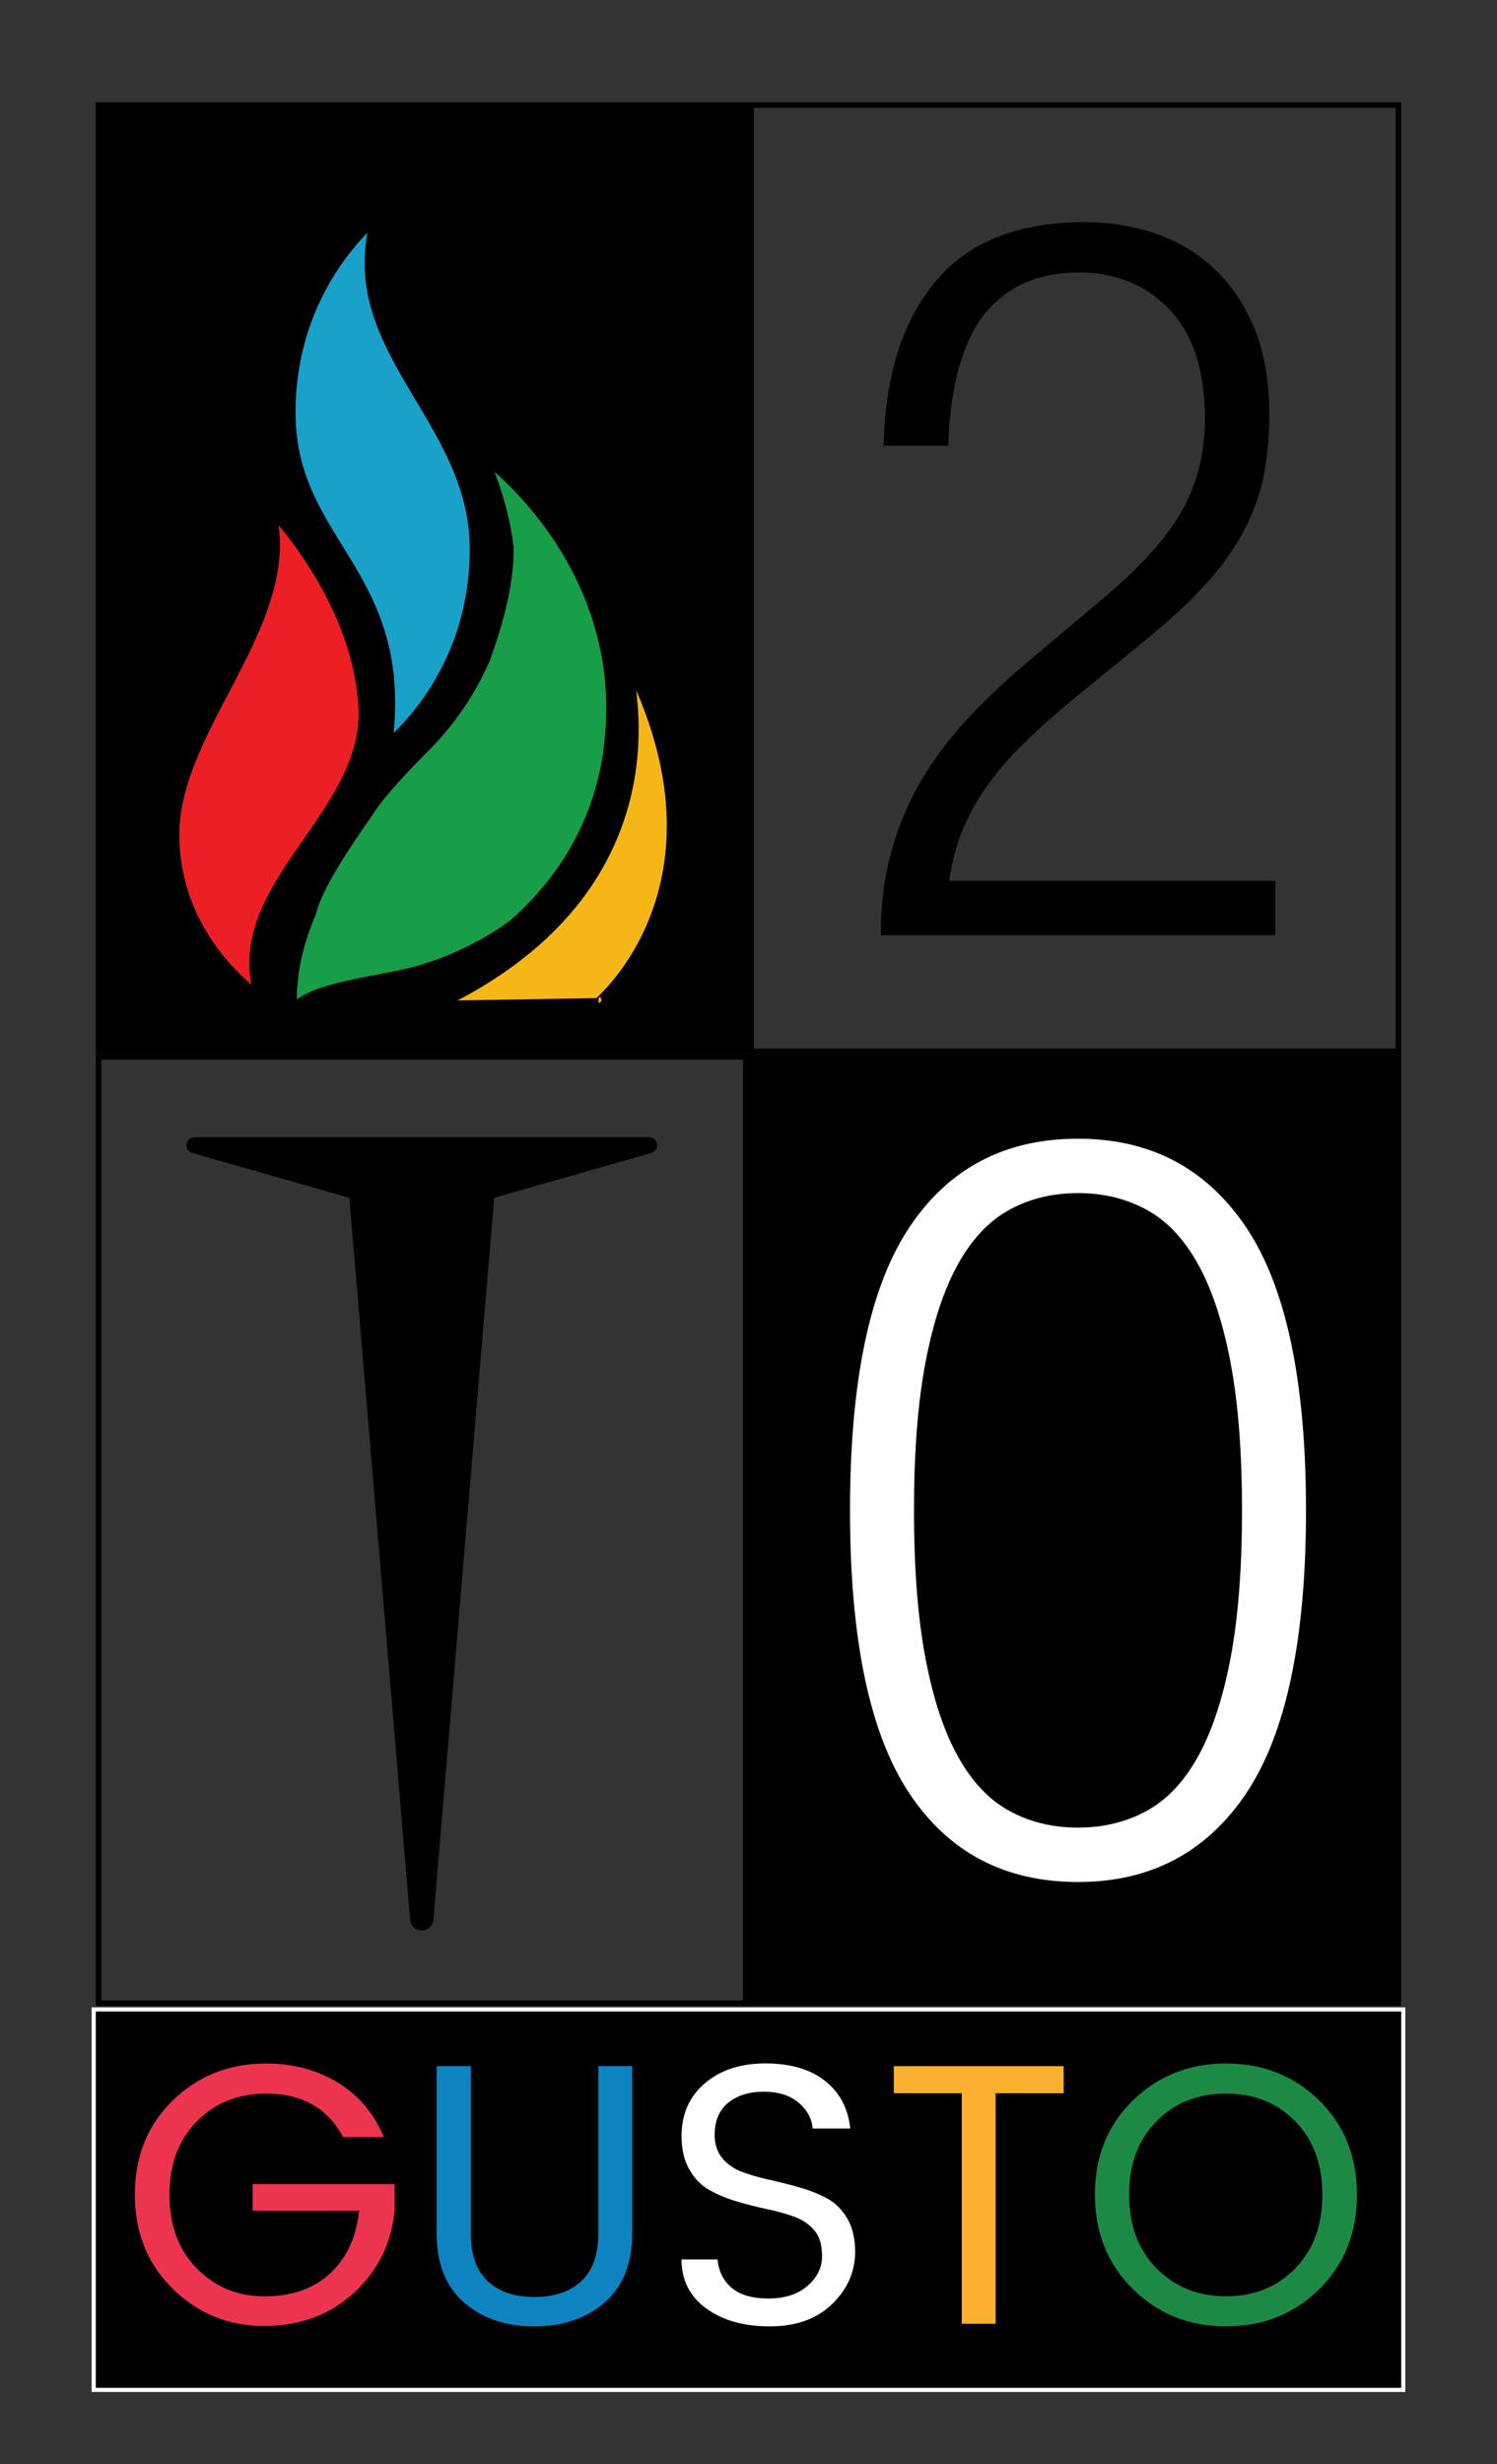<?xml version="1.0" encoding="utf-8"?>
<!-- Generator: Adobe Illustrator 23.0.1, SVG Export Plug-In . SVG Version: 6.00 Build 0)  -->
<svg version="1.1" id="Layer_1" xmlns="http://www.w3.org/2000/svg" xmlns:xlink="http://www.w3.org/1999/xlink" x="0px" y="0px"
	 viewBox="0 0 270.64 445.28" style="enable-background:new 0 0 270.64 445.28;" xml:space="preserve">
<rect x="0" y="0" width="270.64" height="445.28" fill="#333333" stroke="none"/>
<style type="text/css">
	.st0{fill:#1AA1CA;stroke:#000000;stroke-width:3;stroke-miterlimit:10;}
	.st1{fill:#EC2024;stroke:#000000;stroke-width:3;stroke-miterlimit:10;}
	.st2{fill:#189D49;stroke:#000000;stroke-width:3;stroke-linecap:round;stroke-linejoin:round;stroke-miterlimit:10;}
	.st3{fill:#F7B618;stroke:#000000;stroke-width:2;stroke-miterlimit:10;}
	.st4{enable-background:new    ;}
	.st5{fill:#FFFFFF;}
	.st6{fill:#EC344F;}
	.st7{fill:#0D84C0;}
	.st8{fill:#FBB030;}
	.st9{fill:#1C8A44;}
</style>
<g>
	<rect x="17.82" y="18.99" width="117" height="171"/>
	<path d="M134.32,19.49v170h-116v-170H134.32 M135.32,18.49h-118v172h118V18.49L135.32,18.49z"/>
</g>
<g>
	<rect x="135.82" y="190.99" width="117" height="171"/>
	<path d="M252.32,191.49v170h-116v-170H252.32 M253.32,190.49h-118v172h118V190.49L253.32,190.49z"/>
</g>
<path class="st0" d="M69.18,136.18c0,0,17.25-12.33,17.25-36.98S60.55,62.22,69.18,37.57c0,0-17.25,12.33-17.25,36.98
	S74.3,103.72,69.18,136.18z"/>
<path class="st1" d="M66.3,127.76c-1.14-21.48-19-38.47-19-38.47c8.63,20.74-16.37,40.72-16.37,61.46
	c0,20.74,17.25,31.12,17.25,31.12C39.73,161.33,67.39,148.46,66.3,127.76z"/>
<path class="st2" d="M98.11,162.63c6.73-7.54,10.16-15.51,11.76-22.83l0.01,0c0.02-0.11,0.04-0.21,0.06-0.32
	c0.4-1.88,0.68-3.72,0.85-5.49c3.52-32.53-22.56-51.66-22.56-51.66l0,0.01c-0.95-0.93-1.93-1.82-2.94-2.66c0,0,4.82,8.84,6.05,19.19
	c0.11,3.8-0.61,10.22-4.27,20.16c-1.99,4.49-4.8,9.13-8.72,13.52c-0.59,0.63-1.2,1.28-1.84,1.96c-0.01,0.01-0.02,0.02-0.03,0.03
	c0,0-7.94,7.77-10.38,11.9c-3.42,4.8-9.3,13.5-10.34,18.08c0,0,0,0.01,0,0.01c-1.91,4.47-3.17,9-3.47,13.38
	c-0.05,0.19-0.08,0.36-0.09,0.5c-0.08,2.56,0.08,7.06,0.08,7.06c1-4.81,6-6.01,19-8.42s22-9.62,22-9.62
	C95.07,165.86,96.66,164.25,98.11,162.63z"/>
<path class="st3" d="M112.3,116.94c0,0,15,42.08-34,64.92l29.88-0.5C108.17,181.36,135.3,159.02,112.3,116.94z"/>
<g>
	<path d="M78.35,346.91l11.72-139.13c0.1-1.23-0.87-2.28-2.1-2.28H64.53c-1.23,0-2.2,1.05-2.1,2.28l11.72,139.13
		C74.37,349.48,78.13,349.48,78.35,346.91z"/>
	<path d="M76.65,220.06l41.08-11.71c1.62-0.46,1.29-2.85-0.4-2.85H35.17c-1.69,0-2.02,2.39-0.4,2.85l41.08,11.71
		C76.11,220.13,76.39,220.13,76.65,220.06z"/>
</g>
<g class="st4">
	<path class="st5" d="M153.67,272.93c0-23.3,3.55-40.31,10.67-51.05c7.11-10.74,17.29-16.11,30.55-16.11
		c13.13,0,23.29,5.37,30.46,16.11c7.17,10.74,10.76,27.76,10.76,51.05s-3.59,40.31-10.76,51.05c-7.17,10.74-17.33,16.11-30.46,16.11
		c-13.26,0-23.44-5.37-30.55-16.11C157.22,313.24,153.67,296.22,153.67,272.93z M165.24,272.93c0,10.56,0.69,19.47,2.08,26.75
		c1.38,7.28,3.34,13.19,5.88,17.75c2.53,4.55,5.63,7.83,9.31,9.83c3.67,2,7.8,3,12.38,3c4.58,0,8.71-1,12.38-3
		c3.67-2,6.78-5.28,9.31-9.83c2.53-4.55,4.49-10.47,5.88-17.75c1.38-7.28,2.08-16.2,2.08-26.75c0-10.56-0.7-19.47-2.08-26.75
		c-1.39-7.28-3.34-13.2-5.88-17.75c-2.53-4.55-5.63-7.83-9.31-9.83c-3.68-2-7.8-3-12.38-3c-4.58,0-8.71,1-12.38,3
		c-3.68,2-6.78,5.28-9.31,9.83c-2.53,4.55-4.49,10.46-5.88,17.75C165.93,253.45,165.24,262.37,165.24,272.93z"/>
</g>
<g>
	<path d="M159.76,80.55c0.24-12.5,3.34-22.35,9.28-29.58c5.94-7.22,14.98-10.83,27.12-10.83c4.37,0,8.55,0.67,12.56,2
		c4,1.34,7.55,3.43,10.65,6.28c3.09,2.85,5.55,6.46,7.37,10.83c1.82,4.37,2.73,9.65,2.73,15.83c0,3.88-0.33,7.49-1,10.83
		c-0.67,3.34-1.82,6.58-3.46,9.74c-1.64,3.16-3.82,6.28-6.55,9.37c-2.73,3.09-6.16,6.34-10.28,9.74l-14.01,11.47
		c-3.4,2.79-6.37,5.43-8.92,7.92c-2.55,2.49-4.76,5.04-6.64,7.64c-1.88,2.61-3.4,5.31-4.55,8.1c-1.15,2.79-1.97,5.89-2.46,9.28
		h58.97v9.83h-71.34c0-5.34,0.61-10.25,1.82-14.74c1.21-4.49,2.94-8.7,5.19-12.65c2.24-3.94,5.03-7.74,8.37-11.38
		c3.34-3.64,7.19-7.28,11.56-10.92l13.83-11.65c6.43-5.46,11.01-10.62,13.74-15.47c2.73-4.85,4.1-10.37,4.1-16.56
		c0-8.61-2.13-15.17-6.37-19.66c-4.25-4.49-9.71-6.73-16.38-6.73c-7.4,0-13.1,2.52-17.11,7.55c-4,5.04-6.19,12.95-6.55,23.75H159.76
		z"/>
</g>
<path d="M252.32,19.49v170h-116v-170H252.32 M253.32,18.49h-118v172h118V18.49L253.32,18.49z"/>
<path d="M134.32,191.49v170h-116v-170H134.32 M135.32,190.49h-118v172h118V190.49L135.32,190.49z"/>
<g>
	<rect x="16.94" y="363.12" width="236.75" height="68.75"/>
	<path class="st5" d="M253.32,363.49v68h-236v-68H253.32 M254.07,362.74h-0.75h-236h-0.75v0.75v68v0.75h0.75h236h0.75v-0.75v-68
		V362.74L254.07,362.74z"/>
</g>
<g>
	<path class="st6" d="M47.73,420.32c-6.43,0-11.93-2.24-16.5-6.72c-4.57-4.48-6.85-10.16-6.85-17.03c0-6.88,2.28-12.54,6.85-17
		c4.57-4.46,10.19-6.69,16.87-6.69c4.84,0,9.15,1.14,12.94,3.43c3.78,2.29,6.57,5.58,8.37,9.88h-7.39
		c-2.78-5.24-7.41-7.86-13.91-7.86c-5.06,0-9.24,1.67-12.53,5.01c-3.29,3.34-4.94,7.76-4.94,13.27s1.65,9.94,4.94,13.31
		c3.29,3.36,7.39,5.04,12.3,5.04c4.91,0,8.85-1.39,11.83-4.17c2.98-2.78,4.71-6.54,5.21-11.29H45.68v-4.84h25.67v4.84
		c-0.63,6-3.11,10.98-7.46,14.92C59.54,418.35,54.16,420.32,47.73,420.32z"/>
	<path class="st7" d="M78.94,403.59v-30.24h6.18v30.24c0,3.85,1.02,6.73,3.06,8.63c2.04,1.91,4.85,2.86,8.43,2.86
		c3.58,0,6.41-0.95,8.47-2.86c2.06-1.9,3.09-4.78,3.09-8.63v-30.24h6.12v30.24c0,5.47-1.67,9.63-5.01,12.5
		c-3.34,2.87-7.57,4.3-12.7,4.3s-9.35-1.43-12.67-4.3C80.6,413.23,78.94,409.06,78.94,403.59z"/>
	<path class="st5" d="M129.2,385.79c0,1.7,0.47,3.11,1.41,4.23c0.94,1.12,2.15,1.95,3.63,2.49c1.48,0.54,3.12,1.01,4.94,1.41
		c1.81,0.4,3.63,0.86,5.44,1.38c1.81,0.52,3.46,1.18,4.94,1.98c1.48,0.81,2.69,2.02,3.63,3.63c0.94,1.61,1.41,3.61,1.41,5.98
		c0,3.63-1.39,6.79-4.17,9.47c-2.78,2.69-6.53,4.03-11.26,4.03c-4.73,0-8.57-1.09-11.52-3.26c-2.96-2.17-4.44-5.12-4.44-8.84h6.52
		c0.18,2.11,1.02,3.81,2.52,5.11c1.5,1.3,3.73,1.95,6.69,1.95c2.96,0,5.31-0.76,7.06-2.29c1.75-1.52,2.62-3.3,2.62-5.34
		c0-2.04-0.47-3.61-1.41-4.7c-0.94-1.1-2.15-1.92-3.63-2.45c-1.48-0.54-3.13-1-4.94-1.38c-1.81-0.38-3.63-0.84-5.44-1.38
		c-1.81-0.54-3.46-1.22-4.94-2.05c-1.48-0.83-2.69-2.06-3.63-3.7s-1.41-3.66-1.41-6.08c0-3.94,1.4-7.11,4.2-9.51
		c2.8-2.4,6.45-3.6,10.95-3.6c4.5,0,8.09,1.04,10.75,3.13c2.67,2.08,4.2,4.96,4.6,8.63h-6.79c-0.18-1.84-1.04-3.4-2.59-4.7
		c-1.55-1.3-3.63-1.95-6.25-1.95s-4.76,0.66-6.42,1.98C130.03,381.29,129.2,383.23,129.2,385.79z"/>
	<path class="st8" d="M161.59,378.26v-4.9h30.71v4.9H180v41.66h-6.12v-41.66H161.59z"/>
	<path class="st9" d="M221.67,420.39c-6.68,0-12.3-2.25-16.87-6.75c-4.57-4.5-6.85-10.19-6.85-17.07c0-6.88,2.28-12.54,6.85-17
		c4.57-4.46,10.19-6.69,16.87-6.69c6.67,0,12.29,2.23,16.83,6.69c4.55,4.46,6.82,10.14,6.82,17.03c0,6.9-2.27,12.59-6.82,17.07
		C233.95,418.15,228.34,420.39,221.67,420.39z M234.17,409.91c3.27-3.36,4.9-7.79,4.9-13.31s-1.64-9.93-4.9-13.27
		c-3.27-3.34-7.45-5.01-12.53-5.01c-5.09,0-9.27,1.67-12.57,5.01c-3.29,3.34-4.94,7.76-4.94,13.27s1.66,9.94,4.97,13.31
		c3.31,3.36,7.5,5.04,12.57,5.04C226.73,414.95,230.89,413.27,234.17,409.91z"/>
</g>
</svg>
